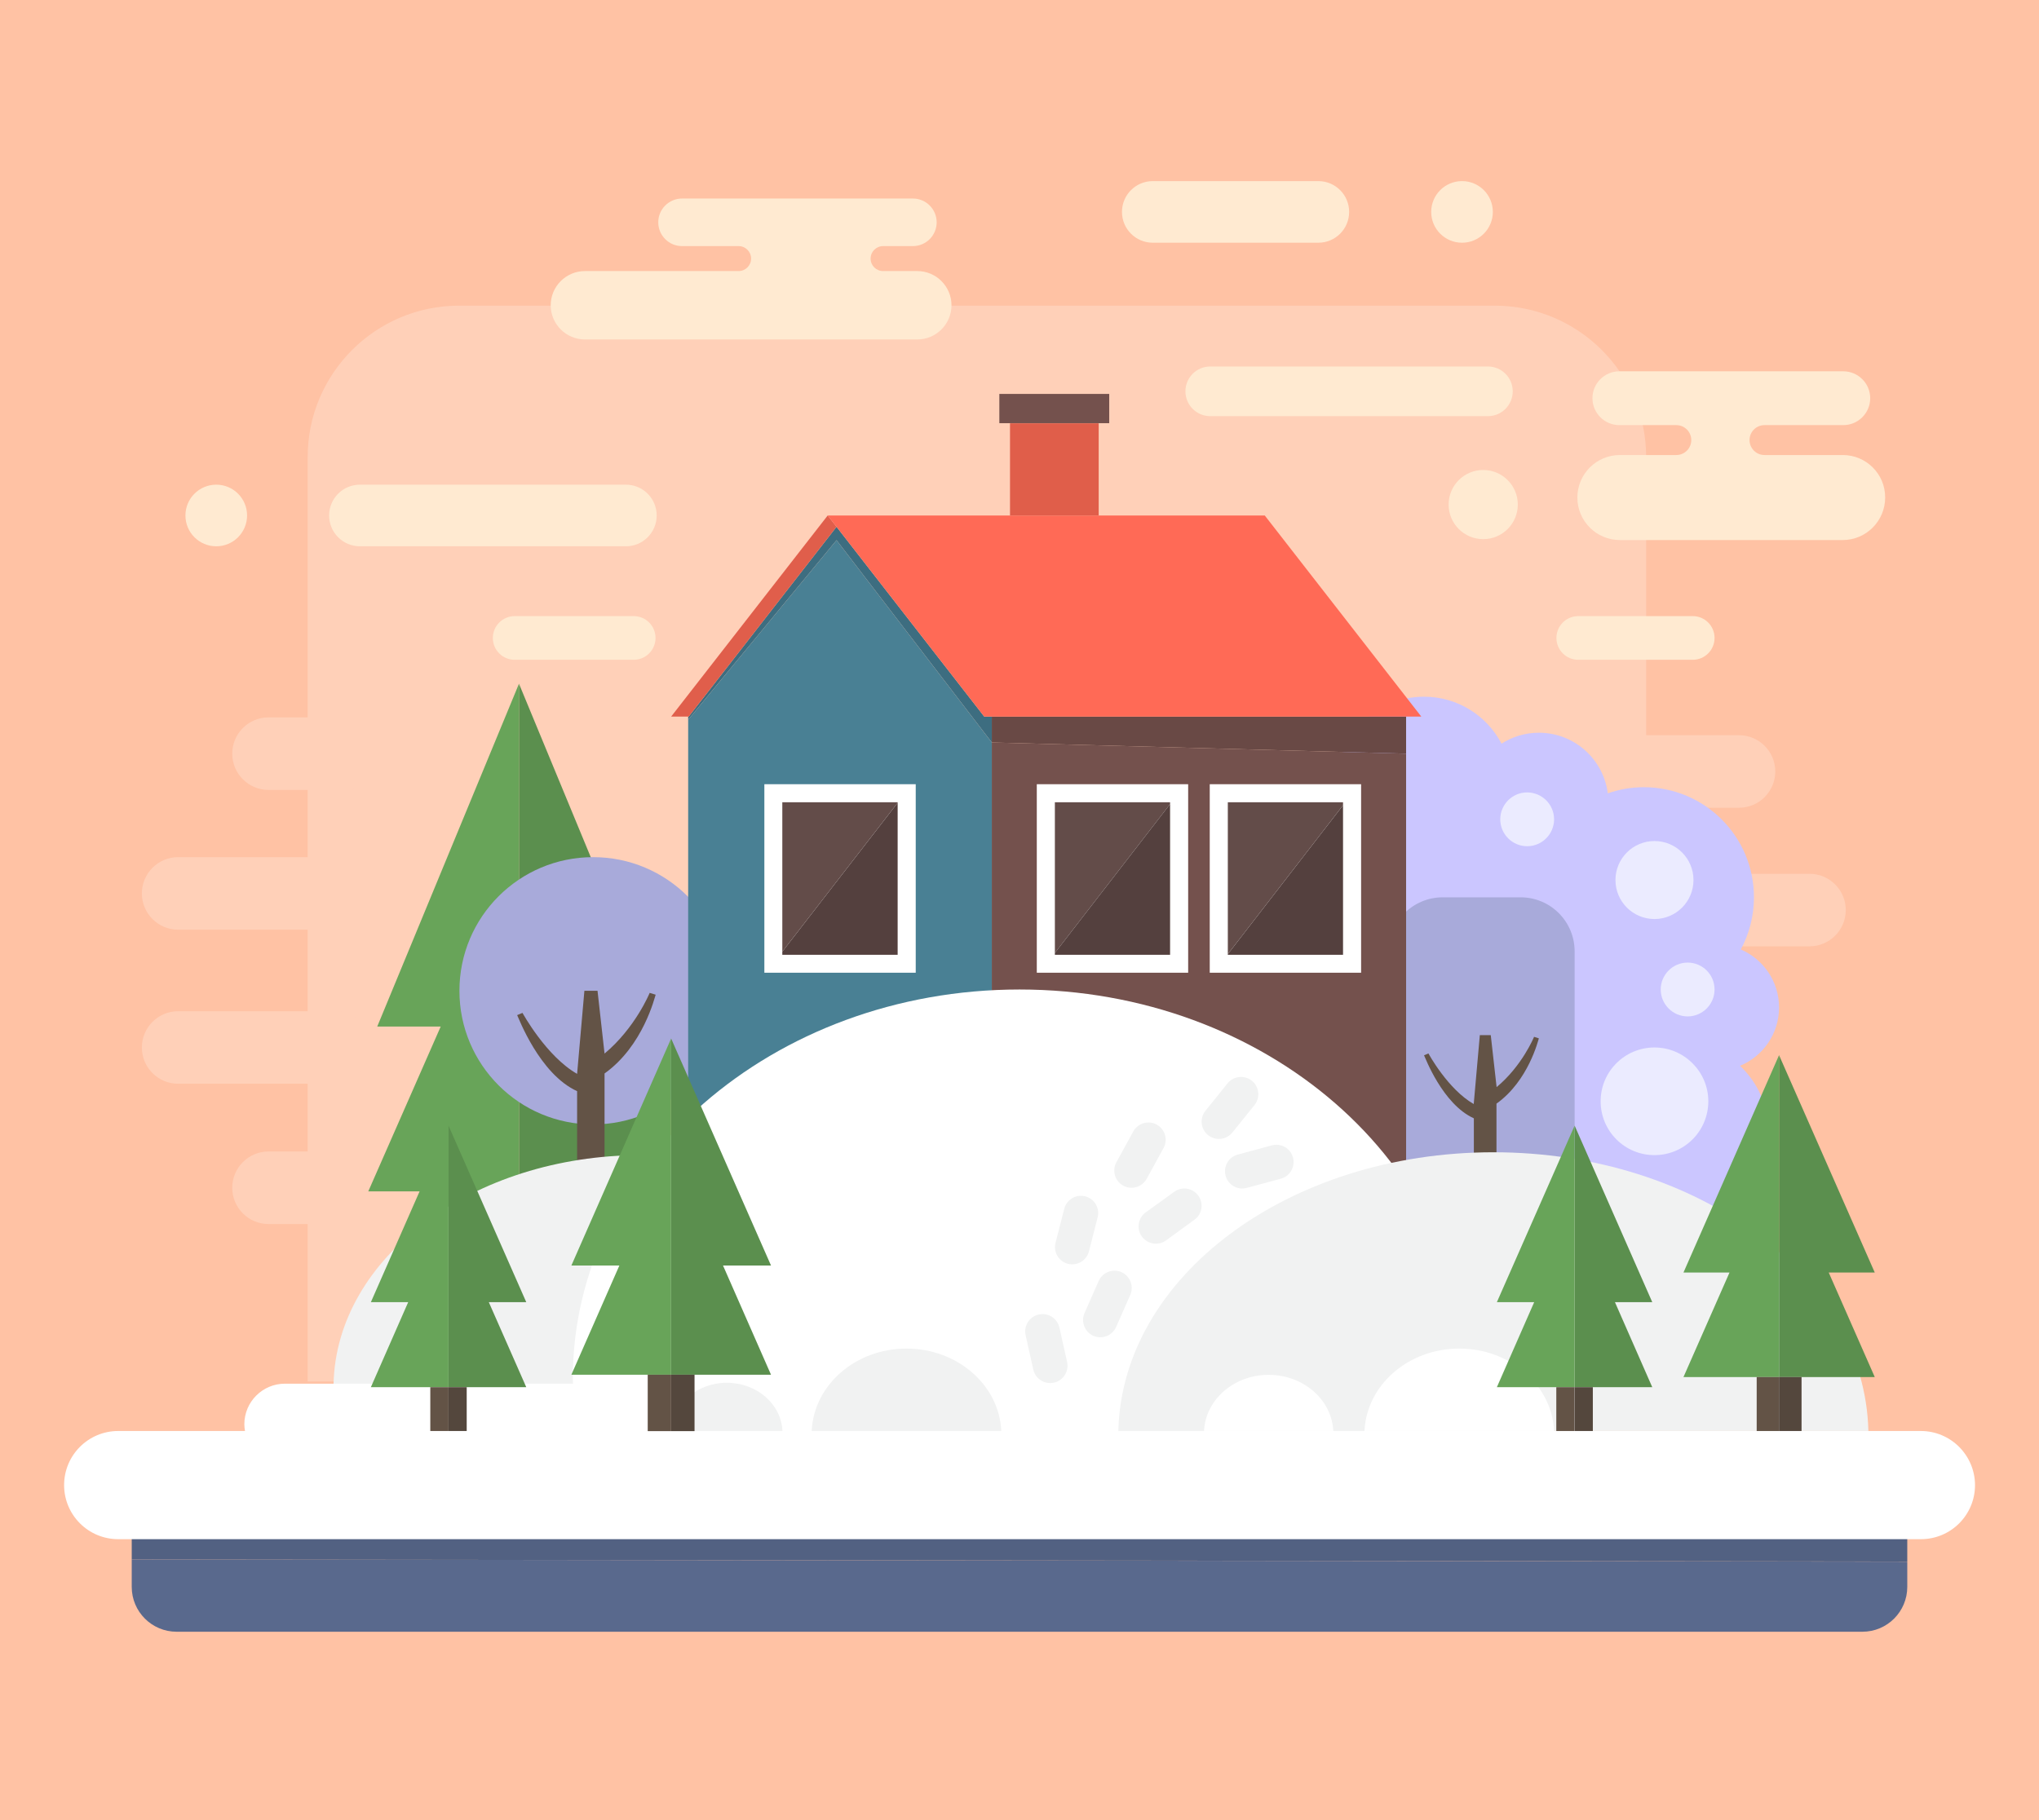 <?xml version="1.0" encoding="utf-8"?>
<!-- Generator: Adobe Illustrator 16.0.0, SVG Export Plug-In . SVG Version: 6.00 Build 0)  -->
<!DOCTYPE svg PUBLIC "-//W3C//DTD SVG 1.1//EN" "http://www.w3.org/Graphics/SVG/1.1/DTD/svg11.dtd">
<svg version="1.1" id="Layer_1" xmlns="http://www.w3.org/2000/svg" xmlns:xlink="http://www.w3.org/1999/xlink" x="0px" y="0px"
	 width="1568px" height="1400px" viewBox="0 0 1568 1400" enable-background="new 0 0 1568 1400" xml:space="preserve">
<g>
	<g>
		<rect y="0" fill="#FFC2A4" width="1568" height="1400"/>
	</g>
	<path fill="#FFD0B8" d="M1265.9,1062.6v-711c0-64.4-52.2-116.5-116.5-116.5H353.1c-64.3,0-116.5,52.2-116.5,116.5v711H1265.9z"/>
	<path fill="#FFD0B8" d="M294.5,913.6c0,15.4-12.5,27.9-27.9,27.9h-60.1c-15.4,0-27.9-12.5-27.9-27.9l0,0
		c0-15.4,12.5-27.9,27.9-27.9h60.1C282,885.7,294.5,898.2,294.5,913.6L294.5,913.6z"/>
	<path fill="#FFD0B8" d="M1365.2,593.4c0,15.4-12.5,27.9-27.9,27.9H1217c-15.4,0-27.9-12.5-27.9-27.9l0,0
		c0-15.4,12.5-27.9,27.9-27.9h120.2C1352.7,565.5,1365.2,578,1365.2,593.4L1365.2,593.4z"/>
	<path fill="#FFD0B8" d="M1419.4,700c0,15.4-12.5,27.9-27.9,27.9h-120.2c-15.4,0-27.9-12.5-27.9-27.9l0,0
		c0-15.4,12.5-27.9,27.9-27.9h120.2C1406.9,672.1,1419.4,684.6,1419.4,700L1419.4,700z"/>
	<path fill="#CBC6FF" d="M1338.1,819.8c17.6-7.3,30-24.6,30-44.9c0-20-12.1-37.1-29.4-44.6c6.4-11.9,10.1-25.6,10.1-40.1
		c0-46.8-37.9-84.7-84.7-84.7c-9.7,0-19,1.7-27.7,4.7c-3.4-26.3-25.8-46.6-53-46.6c-10.6,0-20.4,3.1-28.7,8.4
		c-11.3-21.5-33.7-36.1-59.6-36.1c-37.2,0-67.3,30.1-67.3,67.3c0,26.9,15.8,50,38.5,60.8l-61,192.4l89.8,120l137.7-63.9
		c12.8,17.4,33.4,28.7,56.7,28.7c38.9,0,70.5-31.6,70.5-70.5C1360.1,850.7,1351.6,832.6,1338.1,819.8z"/>
	<path fill="#EBEBFF" d="M1318.5,761.1c0,11.4-9.3,20.7-20.7,20.7c-11.4,0-20.7-9.3-20.7-20.7s9.3-20.7,20.7-20.7
		C1309.2,740.4,1318.5,749.6,1318.5,761.1z"/>
	<path fill="#EBEBFF" d="M1313.7,847.1c0,22.9-18.5,41.4-41.4,41.4c-22.9,0-41.4-18.5-41.4-41.4c0-22.9,18.5-41.4,41.4-41.4
		C1295.1,805.7,1313.7,824.3,1313.7,847.1z"/>
	<polygon fill="#5B8F4E" points="461.9,916.4 488.8,916.4 515.1,916.4 459.3,789.6 508.2,789.6 399.1,525.9 399.1,569 399.1,916.4 
		399.1,916.4 399.1,1066.4 541.7,1066.4 	"/>
	<polygon fill="#68A459" points="290.1,789.6 338.9,789.6 283.2,916.4 309.2,916.4 332.9,916.4 256.6,1066.4 399.1,1066.4 
		399.1,916.4 399.1,916.4 399.1,573.2 399.1,525.9 	"/>
	<path fill="#A8AADA" d="M558.9,762.1c0,56.8-46,102.8-102.8,102.8c-56.8,0-102.8-46-102.8-102.8c0-56.8,46-102.8,102.8-102.8
		C512.9,659.3,558.9,705.3,558.9,762.1z"/>
	<path fill="#635346" d="M499.6,763.7c-0.1,0.3-11.1,27-34.7,46.7l-5.4-48.3h-2.9h-1.8h-5.4l-5.6,63.9c-23.8-13.6-41.8-46.6-42-46.9
		l-4.1,1.7c1,1.8,17.1,45.3,46.1,58.5v68.1h11h1.8h8.3v-81.7c29.8-21.2,38.7-59.1,39.3-60.6L499.6,763.7z"/>
	<path fill="#A8AADA" d="M1210.9,865.8c0,23-18.6,41.6-41.6,41.6h-59.8c-23,0-41.6-18.6-41.6-41.6v-134c0-23,18.6-41.6,41.6-41.6
		h59.8c23,0,41.6,18.6,41.6,41.6V865.8z"/>
	<path fill="#635346" d="M1179.7,797.5c-0.1,0.3-9.2,22.4-28.8,38.7l-4.5-40h-2.4h-1.5h-4.5l-4.7,53c-19.8-11.3-34.7-38.6-34.8-38.9
		l-3.4,1.4c0.8,1.5,14.2,37.6,38.3,48.5v56.5h9.1h1.5h6.8v-67.8c24.7-17.6,32.1-49,32.6-50.2L1179.7,797.5z"/>
	<g>
		<g>
			<polygon fill="#694945" points="1081.3,551.2 762.7,551.2 762.7,571.1 1081.3,579.7 			"/>
			<polygon fill="#74514D" points="762.7,571.1 762.7,895.1 1081.3,895.1 1081.3,579.7 			"/>
		</g>
		<g>
			<polygon fill="#3D6D80" points="762.7,571.1 762.7,551.2 756.9,551.2 643.3,405.2 529.6,551.2 529.2,551.2 529.2,553.6 
				643.3,415.5 			"/>
			<polygon fill="#498094" points="643.3,415.5 529.2,553.6 529.2,870.8 762.7,870.8 762.7,571.1 			"/>
		</g>
		<rect x="797.3" y="603.2" fill="#FFFFFF" width="116.4" height="145"/>
		<rect x="587.8" y="603.2" fill="#FFFFFF" width="116.4" height="145"/>
		<rect x="930.3" y="603.2" fill="#FFFFFF" width="116.4" height="145"/>
		<polygon fill="#E05E4B" points="643.3,405.2 636.5,396.5 516.1,551.2 529.2,551.2 529.6,551.2 		"/>
		<polygon fill="#FF6A56" points="972.6,396.5 650.1,396.5 636.5,396.5 643.3,405.2 756.9,551.2 762.7,551.2 766.9,551.2 
			827.6,551.2 995.9,551.2 1093,551.2 		"/>
		<g>
			<polygon fill="#634C49" points="899.8,617.1 811.2,617.1 811.2,733 899.8,618.5 			"/>
			<polygon fill="#54403E" points="811.2,733 811.2,734.4 899.8,734.4 899.8,618.5 			"/>
			<polygon fill="#54403E" points="601.6,734.4 690.3,734.4 690.3,617.5 601.6,732 			"/>
			<polygon fill="#634C49" points="601.6,617.1 601.6,732 690.3,617.5 690.3,617.1 			"/>
			<polygon fill="#54403E" points="944.2,733.9 944.2,734.4 1032.8,734.4 1032.8,619.4 			"/>
			<polygon fill="#634C49" points="1032.8,617.1 944.2,617.1 944.2,733.9 1032.8,619.4 			"/>
		</g>
	</g>
	<g>
		<polygon fill="#526182" points="1466.7,1174.5 101.3,1174.5 101.3,1199.5 1466.7,1201.1 		"/>
		<path fill="#59698D" d="M101.3,1199.5v21.1c0,19.1,15.5,34.5,34.5,34.5h1296.4c19.1,0,34.5-15.5,34.5-34.5v-19.4L101.3,1199.5z"/>
	</g>
	<path fill="#F1F2F2" d="M729.7,1064.4c-2.3-97.4-107.3-175.9-236.6-175.9c-129.3,0-234.3,78.5-236.6,175.9H729.7z"/>
	<path fill="#FFFFFF" d="M1477.1,1100.7h-352.8c2.1-13.2,3.2-26.7,3.2-40.4c0-165.3-153.8-299.2-343.5-299.2s-343.5,134-343.5,299.2
		c0,1.4,0.1,2.7,0.1,4H219.1c-17.2,0-31.2,14-31.2,31.2c0,1.8,0.2,3.5,0.5,5.2H90.9c-23,0-41.6,18.6-41.6,41.6
		c0,23,18.6,41.6,41.6,41.6h1386.3c23,0,41.6-18.6,41.6-41.6C1518.7,1119.3,1500.1,1100.7,1477.1,1100.7z"/>
	<path fill="#F1F2F2" d="M1436.8,1100.7c-2.8-118.8-130.8-214.4-288.4-214.4c-157.6,0-285.6,95.7-288.4,214.4H1436.8z"/>
	<path fill="#FFFFFF" d="M1025.3,1100.7c-1.1-24-22.9-43.2-49.7-43.2c-26.8,0-48.6,19.2-49.7,43.2H1025.3z"/>
	<path fill="#F1F2F2" d="M601.7,1100.7c-0.9-20.7-19.7-37.1-42.8-37.1c-23,0-41.8,16.5-42.8,37.1H601.7z"/>
	<path fill="#FFFFFF" d="M1195.1,1100.7c-1.6-35.2-33.6-63.4-72.9-63.4c-39.3,0-71.3,28.1-72.9,63.4H1195.1z"/>
	<path fill="#F1F2F2" d="M770,1100.7c-1.6-35.2-33.6-63.4-72.9-63.4c-39.3,0-71.3,28.1-72.9,63.4H770z"/>
	<rect x="776.7" y="325.6" fill="#E05E4A" width="68.2" height="70.9"/>
	<rect x="768.5" y="303" fill="#74514D" width="84.5" height="22.5"/>
	<circle fill="#EBEBFF" cx="1272.3" cy="676.9" r="30"/>
	<path fill="#EBEBFF" d="M1195.1,630.2c0,11.4-9.3,20.7-20.7,20.7c-11.4,0-20.7-9.3-20.7-20.7s9.3-20.7,20.7-20.7
		C1185.9,609.6,1195.1,618.8,1195.1,630.2z"/>
	<g>
		<g>
			<polygon fill="#5B8F4E" points="1441.7,978.8 1368.1,811.6 1368.1,839 1368.1,1059.2 1425,1059.2 1441.7,1059.2 1406.3,978.8 			
				"/>
			<polygon fill="#68A459" points="1294.6,978.8 1330,978.8 1294.6,1059.2 1311.1,1059.2 1368.1,1059.2 1368.1,841.6 1368.1,811.6 
							"/>
		</g>
		<rect x="1350.9" y="1059.2" fill="#635346" width="17.3" height="41.5"/>
		<rect x="1368.1" y="1059.2" fill="#54473D" width="17.3" height="41.5"/>
	</g>
	<g>
		<g>
			<polygon fill="#5B8F4E" points="592.9,973.4 516.1,798.8 516.1,827.4 516.1,1057.4 575.4,1057.4 592.9,1057.4 556,973.4 			"/>
			<polygon fill="#68A459" points="439.4,973.4 476.3,973.4 439.4,1057.4 456.6,1057.4 516.1,1057.4 516.1,830.2 516.1,798.8 			"/>
		</g>
		<rect x="498.1" y="1057.4" fill="#635346" width="18" height="43.4"/>
		<rect x="516.1" y="1057.4" fill="#54473D" width="18" height="43.4"/>
	</g>
	<g>
		<g>
			<polygon fill="#5B8F4E" points="1270.6,1001.6 1210.9,865.8 1210.9,888 1210.9,1067 1257,1067 1270.6,1067 1241.9,1001.6 			"/>
			<polygon fill="#68A459" points="1151.1,1001.6 1179.8,1001.6 1151.1,1067 1164.5,1067 1210.9,1067 1210.9,890.2 1210.9,865.8 			
				"/>
		</g>
		<rect x="1196.8" y="1067" fill="#635346" width="14" height="33.7"/>
		<rect x="1210.9" y="1067" fill="#54473D" width="14" height="33.7"/>
	</g>
	<g>
		<g>
			<polygon fill="#5B8F4E" points="404.7,1001.6 344.9,865.8 344.9,888 344.9,1067 391.1,1067 404.7,1067 375.9,1001.6 			"/>
			<polygon fill="#68A459" points="285.2,1001.6 313.9,1001.6 285.2,1067 298.6,1067 344.9,1067 344.9,890.2 344.9,865.8 			"/>
		</g>
		<rect x="330.9" y="1067" fill="#635346" width="14" height="33.7"/>
		<rect x="344.9" y="1067" fill="#54473D" width="14" height="33.7"/>
	</g>
	<path fill="#F1F2F2" d="M820.6,1047.6c1.6,7.2-2.9,14.3-10.1,15.9l0,0c-7.2,1.6-14.3-2.9-15.9-10.1l-5.9-26.4
		c-1.6-7.2,2.9-14.3,10.1-15.9l0,0c7.2-1.6,14.3,2.9,15.9,10.1L820.6,1047.6z"/>
	<path fill="#F1F2F2" d="M837.4,962.5c-1.8,7.1-9,11.4-16.1,9.6l0,0c-7.1-1.8-11.4-9-9.6-16.1l6.7-26.2c1.8-7.1,9-11.4,16.1-9.6l0,0
		c7.1,1.8,11.4,9,9.6,16.1L837.4,962.5z"/>
	<path fill="#F1F2F2" d="M881.8,906.7c-3.5,6.4-11.6,8.8-18,5.3l0,0c-6.4-3.5-8.8-11.6-5.3-18l13-23.7c3.5-6.4,11.6-8.8,18-5.3l0,0
		c6.4,3.5,8.8,11.6,5.3,18L881.8,906.7z"/>
	<path fill="#F1F2F2" d="M947.7,871.1c-4.6,5.7-13,6.6-18.7,2l0,0c-5.7-4.6-6.6-13-2-18.7l17-21.1c4.6-5.7,13-6.6,18.7-2l0,0
		c5.7,4.6,6.6,13,2,18.7L947.7,871.1z"/>
	<path fill="#F1F2F2" d="M858.3,1020.7c-3,6.7-10.8,9.7-17.5,6.8l0,0c-6.7-3-9.7-10.8-6.8-17.5l10.9-24.7c3-6.7,10.8-9.7,17.5-6.8
		l0,0c6.7,3,9.7,10.8,6.8,17.5L858.3,1020.7z"/>
	<path fill="#F1F2F2" d="M896.7,954.1c-5.9,4.3-14.2,3-18.6-3l0,0c-4.3-5.9-3-14.3,3-18.6l21.9-15.8c5.9-4.3,14.2-3,18.5,3l0,0
		c4.3,5.9,3,14.3-3,18.5L896.7,954.1z"/>
	<path fill="#F1F2F2" d="M958.8,913.7c-7.1,1.9-14.4-2.2-16.3-9.3l0,0c-1.9-7.1,2.2-14.4,9.3-16.3L978,881
		c7.1-1.9,14.4,2.2,16.3,9.3l0,0c1.9,7.1-2.2,14.4-9.3,16.3L958.8,913.7z"/>
	<path fill="#FFEAD1" d="M705.4,208.5h-26.3c-5.3,0-9.6-4.3-9.6-9.6c0-5.3,4.3-9.6,9.6-9.6H702c10.1,0,18.3-8.2,18.3-18.3
		c0-10.1-8.2-18.3-18.3-18.3H524.5c-10.1,0-18.3,8.2-18.3,18.3c0,10.1,8.2,18.3,18.3,18.3H568c5.3,0,9.6,4.3,9.6,9.6
		c0,5.3-4.3,9.6-9.6,9.6H449.8c-14.5,0-26.3,11.8-26.3,26.3c0,14.5,11.8,26.3,26.3,26.3h255.6c14.5,0,26.3-11.8,26.3-26.3
		C731.7,220.3,719.9,208.5,705.4,208.5z"/>
	<path fill="#FFEAD1" d="M1163.3,301c0,10.5-8.5,19.1-19.1,19.1H930.7c-10.5,0-19.1-8.5-19.1-19.1l0,0c0-10.5,8.5-19.1,19.1-19.1
		h213.5C1154.8,281.9,1163.3,290.5,1163.3,301L1163.3,301z"/>
	<path fill="#FFEAD1" d="M1037.5,163c0,13.1-10.6,23.7-23.7,23.7H886.5c-13.1,0-23.7-10.6-23.7-23.7l0,0c0-13.1,10.6-23.7,23.7-23.7
		h127.3C1026.9,139.3,1037.5,149.9,1037.5,163L1037.5,163z"/>
	<path fill="#FFEAD1" d="M1417.1,350h-60.2c-6.4,0-11.5-5.2-11.5-11.5c0-6.4,5.2-11.5,11.5-11.5h60.6c11.4,0,20.7-9.3,20.7-20.7
		c0-11.4-9.3-20.7-20.7-20.7h-172.2c-11.4,0-20.7,9.3-20.7,20.7c0,11.4,9.3,20.7,20.7,20.7h43.8c6.4,0,11.5,5.2,11.5,11.5
		c0,6.4-5.2,11.5-11.5,11.5h-43.4c-18.1,0-32.7,14.7-32.7,32.7c0,18.1,14.7,32.7,32.7,32.7h171.3c18.1,0,32.7-14.7,32.7-32.7
		C1449.8,364.6,1435.1,350,1417.1,350z"/>
	<path fill="#FFEAD1" d="M1148,163c0,13.1-10.6,23.7-23.7,23.7s-23.7-10.6-23.7-23.7c0-13.1,10.6-23.7,23.7-23.7
		S1148,149.9,1148,163z"/>
	<path fill="#FFEAD1" d="M253.1,396.5c0-13.1,10.6-23.7,23.7-23.7h204.5c13.1,0,23.7,10.6,23.7,23.7l0,0c0,13.1-10.6,23.7-23.7,23.7
		H276.8C263.7,420.2,253.1,409.6,253.1,396.5L253.1,396.5z"/>
	<circle fill="#FFEAD1" cx="166.3" cy="396.5" r="23.7"/>
	<circle fill="#FFEAD1" cx="1140.6" cy="388.1" r="26.6"/>
	<path fill="#FFEAD1" d="M379,490.7c0,9.3,7.5,16.8,16.8,16.8h91.5c9.3,0,16.8-7.5,16.8-16.8l0,0c0-9.3-7.5-16.8-16.8-16.8h-91.5
		C386.6,473.9,379,481.4,379,490.7L379,490.7z"/>
	<path fill="#FFEAD1" d="M1318.5,490.7c0,9.3-7.5,16.8-16.8,16.8h-88c-9.3,0-16.8-7.5-16.8-16.8l0,0c0-9.3,7.5-16.8,16.8-16.8h88
		C1311,473.9,1318.5,481.4,1318.5,490.7L1318.5,490.7z"/>
	<path fill="#FFD0B8" d="M285.2,687.2c0,15.4-12.5,27.9-27.9,27.9H137c-15.4,0-27.9-12.5-27.9-27.9l0,0c0-15.4,12.5-27.9,27.9-27.9
		h120.2C272.7,659.3,285.2,671.8,285.2,687.2L285.2,687.2z"/>
	<path fill="#FFD0B8" d="M285.2,805.7c0,15.4-12.5,27.9-27.9,27.9H137c-15.4,0-27.9-12.5-27.9-27.9l0,0c0-15.4,12.5-27.9,27.9-27.9
		h120.2C272.7,777.8,285.2,790.3,285.2,805.7L285.2,805.7z"/>
	<path fill="#FFD0B8" d="M294.5,579.7c0,15.4-12.5,27.9-27.9,27.9h-60.1c-15.4,0-27.9-12.5-27.9-27.9l0,0
		c0-15.4,12.5-27.9,27.9-27.9h60.1C282,551.8,294.5,564.3,294.5,579.7L294.5,579.7z"/>
</g>
</svg>
